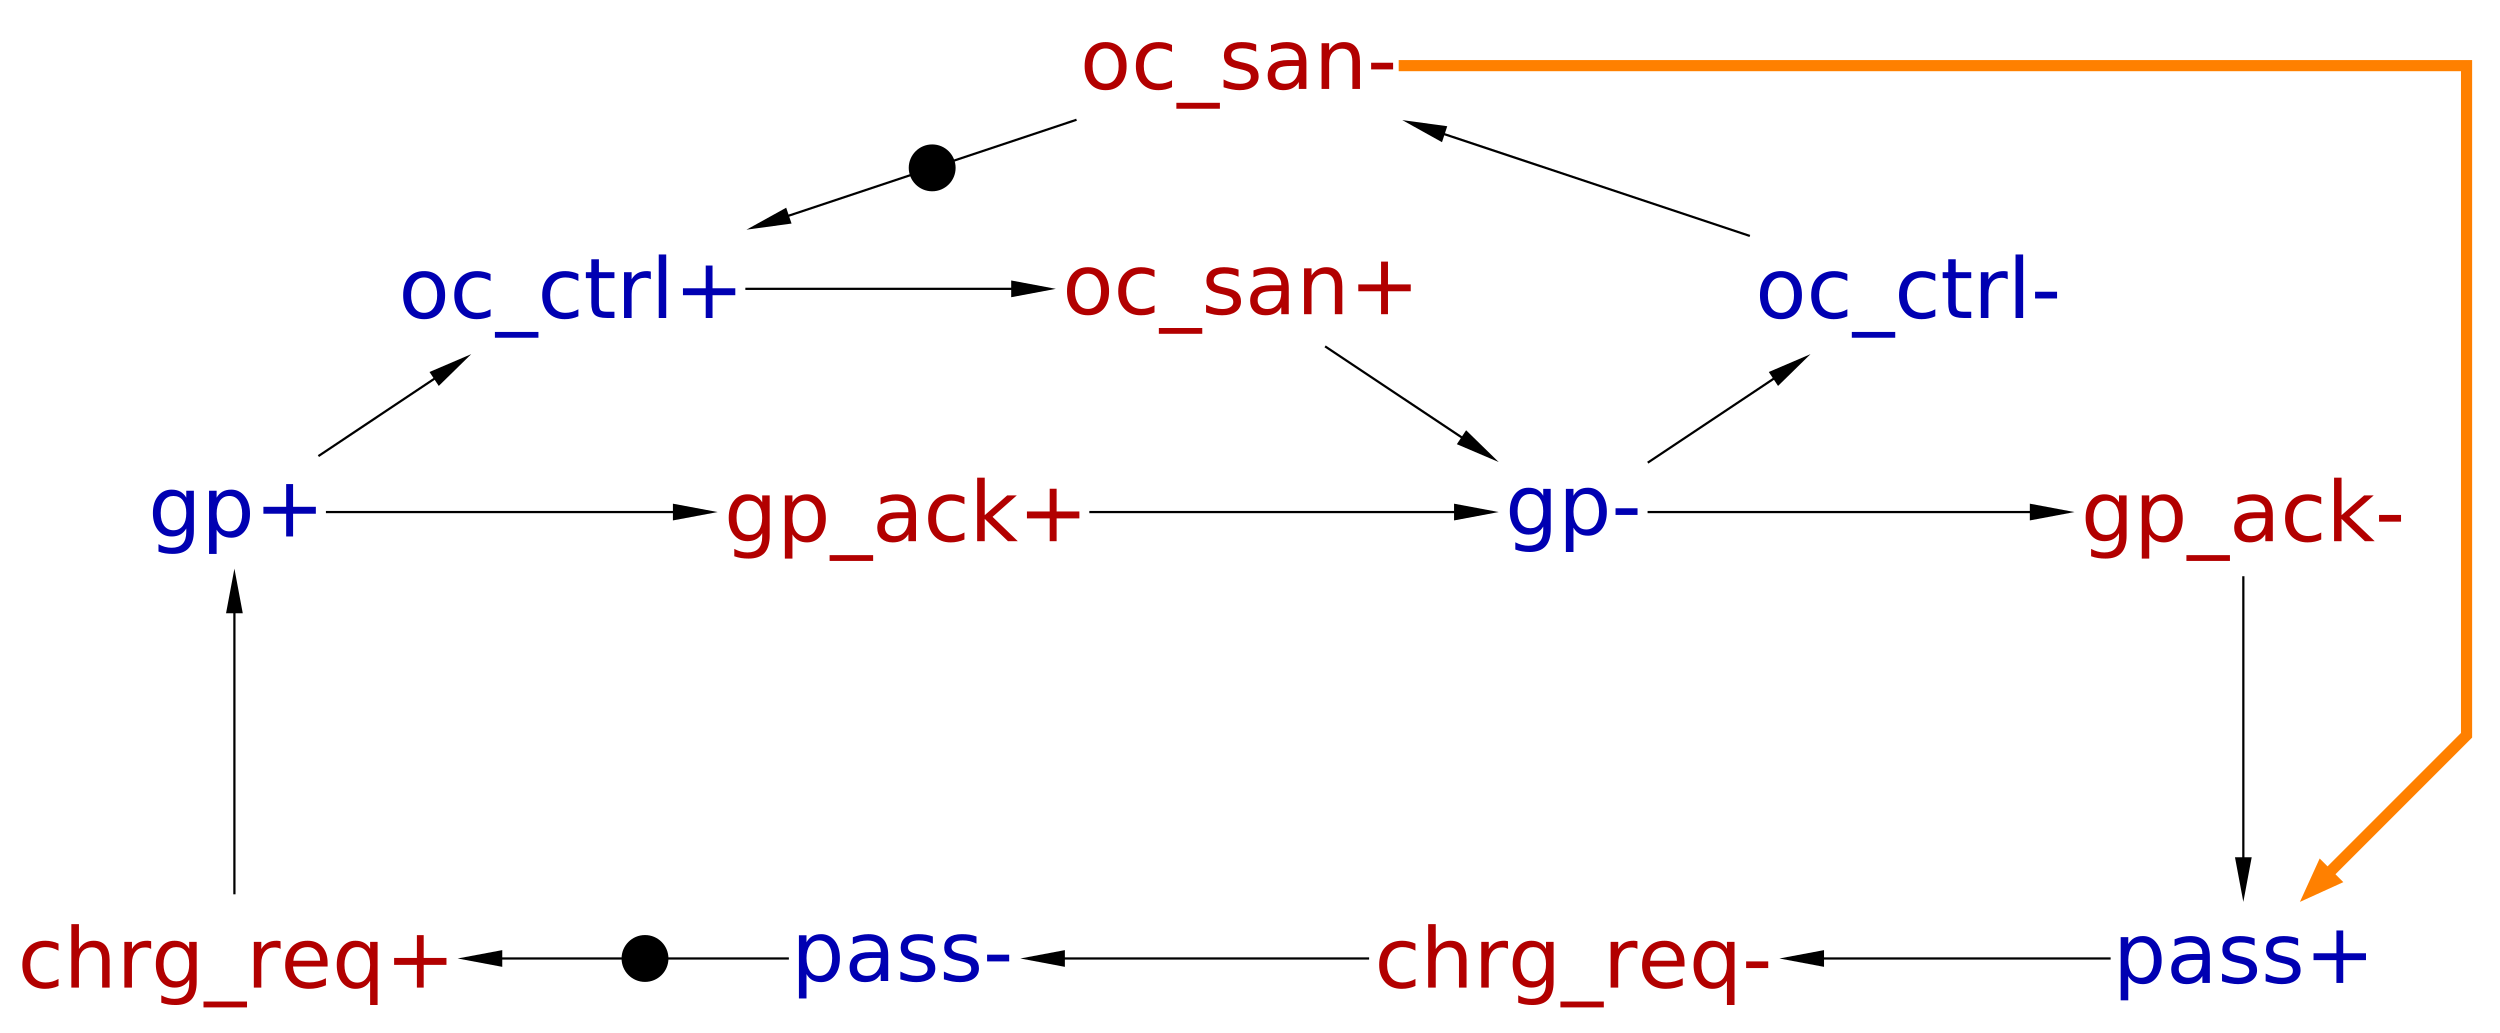 <?xml version="1.0" encoding="UTF-8"?>
<!DOCTYPE svg PUBLIC '-//W3C//DTD SVG 1.0//EN'
          'http://www.w3.org/TR/2001/REC-SVG-20010904/DTD/svg10.dtd'>
<svg color-interpolation="auto" color-rendering="auto" fill="black" fill-opacity="1" font-family="&#039;Dialog&#039;" font-size="12px" font-style="normal" font-weight="normal" height="100%" image-rendering="auto" shape-rendering="auto" stroke="black" stroke-dasharray="none" stroke-dashoffset="0" stroke-linecap="square" stroke-linejoin="miter" stroke-miterlimit="10" stroke-opacity="1" stroke-width="1" text-rendering="auto" width="100%" xmlns="http://www.w3.org/2000/svg" xmlns:xlink="http://www.w3.org/1999/xlink" viewBox="0 0 1120 463" preserveAspectRatio="xMidYMid slice"><!--Generated by the Batik Graphics2D SVG Generator--><defs id="genericDefs"
  /><g
  ><g fill="rgb(0,0,178)" font-family="sans-serif" font-size="0.75px" stroke="rgb(0,0,178)" transform="scale(50,50) translate(2.1,4.588)"
    ><path d="M-0.431 0.009 Q-0.431 -0.064 -0.461 -0.104 Q-0.491 -0.144 -0.546 -0.144 Q-0.6 -0.144 -0.63 -0.104 Q-0.66 -0.064 -0.66 0.009 Q-0.66 0.082 -0.63 0.122 Q-0.6 0.163 -0.546 0.163 Q-0.491 0.163 -0.461 0.122 Q-0.431 0.082 -0.431 0.009 ZM-0.363 0.168 Q-0.363 0.273 -0.41 0.324 Q-0.456 0.375 -0.552 0.375 Q-0.588 0.375 -0.619 0.37 Q-0.651 0.365 -0.68 0.354 L-0.68 0.288 Q-0.651 0.304 -0.622 0.312 Q-0.593 0.32 -0.563 0.32 Q-0.497 0.32 -0.464 0.285 Q-0.431 0.25 -0.431 0.18 L-0.431 0.147 Q-0.452 0.183 -0.484 0.201 Q-0.517 0.219 -0.562 0.219 Q-0.638 0.219 -0.684 0.162 Q-0.73 0.104 -0.73 0.009 Q-0.73 -0.086 -0.684 -0.143 Q-0.638 -0.201 -0.562 -0.201 Q-0.517 -0.201 -0.484 -0.183 Q-0.452 -0.165 -0.431 -0.129 L-0.431 -0.191 L-0.363 -0.191 L-0.363 0.168 ZM-0.159 0.158 L-0.159 0.375 L-0.227 0.375 L-0.227 -0.191 L-0.159 -0.191 L-0.159 -0.129 Q-0.138 -0.165 -0.106 -0.183 Q-0.073 -0.201 -0.028 -0.201 Q0.046 -0.201 0.093 -0.141 Q0.14 -0.082 0.14 0.015 Q0.14 0.111 0.093 0.171 Q0.046 0.23 -0.028 0.23 Q-0.073 0.23 -0.106 0.212 Q-0.138 0.194 -0.159 0.158 ZM0.07 0.015 Q0.07 -0.06 0.039 -0.102 Q0.009 -0.144 -0.045 -0.144 Q-0.098 -0.144 -0.129 -0.102 Q-0.159 -0.06 -0.159 0.015 Q-0.159 0.089 -0.129 0.131 Q-0.098 0.173 -0.045 0.173 Q0.009 0.173 0.039 0.131 Q0.07 0.089 0.07 0.015 ZM0.526 -0.251 L0.526 -0.047 L0.73 -0.047 L0.73 0.015 L0.526 0.015 L0.526 0.219 L0.464 0.219 L0.464 0.015 L0.26 0.015 L0.26 -0.047 L0.464 -0.047 L0.464 -0.251 L0.526 -0.251 Z" stroke="none"
    /></g
    ><g fill="rgb(178,0,0)" font-family="sans-serif" font-size="0.75px" stroke="rgb(178,0,0)" transform="matrix(50,0,0,50,405.014,229.4)"
    ><path d="M-1.271 0.051 Q-1.271 -0.022 -1.302 -0.062 Q-1.332 -0.102 -1.386 -0.102 Q-1.44 -0.102 -1.471 -0.062 Q-1.501 -0.022 -1.501 0.051 Q-1.501 0.124 -1.471 0.165 Q-1.44 0.205 -1.386 0.205 Q-1.332 0.205 -1.302 0.165 Q-1.271 0.124 -1.271 0.051 ZM-1.204 0.21 Q-1.204 0.315 -1.25 0.366 Q-1.297 0.417 -1.393 0.417 Q-1.428 0.417 -1.46 0.412 Q-1.491 0.407 -1.521 0.396 L-1.521 0.33 Q-1.491 0.346 -1.462 0.354 Q-1.433 0.362 -1.403 0.362 Q-1.337 0.362 -1.304 0.327 Q-1.271 0.292 -1.271 0.223 L-1.271 0.189 Q-1.292 0.226 -1.325 0.243 Q-1.357 0.261 -1.403 0.261 Q-1.478 0.261 -1.524 0.204 Q-1.571 0.146 -1.571 0.051 Q-1.571 -0.044 -1.524 -0.101 Q-1.478 -0.159 -1.403 -0.159 Q-1.357 -0.159 -1.325 -0.141 Q-1.292 -0.123 -1.271 -0.087 L-1.271 -0.149 L-1.204 -0.149 L-1.204 0.21 ZM-1 0.2 L-1 0.417 L-1.068 0.417 L-1.068 -0.149 L-1 -0.149 L-1 -0.087 Q-0.979 -0.123 -0.946 -0.141 Q-0.914 -0.159 -0.869 -0.159 Q-0.794 -0.159 -0.747 -0.099 Q-0.701 -0.04 -0.701 0.057 Q-0.701 0.153 -0.747 0.213 Q-0.794 0.272 -0.869 0.272 Q-0.914 0.272 -0.946 0.254 Q-0.979 0.236 -1 0.2 ZM-0.771 0.057 Q-0.771 -0.018 -0.801 -0.06 Q-0.832 -0.102 -0.885 -0.102 Q-0.939 -0.102 -0.969 -0.06 Q-1 -0.018 -1 0.057 Q-1 0.131 -0.969 0.173 Q-0.939 0.216 -0.885 0.216 Q-0.832 0.216 -0.801 0.173 Q-0.771 0.131 -0.771 0.057 ZM-0.277 0.386 L-0.277 0.438 L-0.667 0.438 L-0.667 0.386 L-0.277 0.386 ZM-0.028 0.055 Q-0.109 0.055 -0.141 0.074 Q-0.172 0.092 -0.172 0.138 Q-0.172 0.173 -0.149 0.195 Q-0.125 0.216 -0.084 0.216 Q-0.028 0.216 0.005 0.176 Q0.039 0.136 0.039 0.07 L0.039 0.055 L-0.028 0.055 ZM0.107 0.027 L0.107 0.261 L0.039 0.261 L0.039 0.199 Q0.016 0.236 -0.018 0.254 Q-0.053 0.272 -0.102 0.272 Q-0.165 0.272 -0.203 0.237 Q-0.24 0.201 -0.24 0.142 Q-0.24 0.073 -0.193 0.038 Q-0.147 0.002 -0.055 0.002 L0.039 0.002 L0.039 -0.004 Q0.039 -0.051 0.009 -0.076 Q-0.022 -0.102 -0.077 -0.102 Q-0.112 -0.102 -0.146 -0.093 Q-0.179 -0.085 -0.21 -0.068 L-0.21 -0.13 Q-0.173 -0.144 -0.138 -0.152 Q-0.103 -0.159 -0.07 -0.159 Q0.019 -0.159 0.063 -0.113 Q0.107 -0.066 0.107 0.027 ZM0.541 -0.133 L0.541 -0.07 Q0.512 -0.086 0.483 -0.094 Q0.455 -0.102 0.425 -0.102 Q0.36 -0.102 0.324 -0.06 Q0.287 -0.018 0.287 0.057 Q0.287 0.132 0.324 0.173 Q0.36 0.215 0.425 0.215 Q0.455 0.215 0.483 0.207 Q0.512 0.199 0.541 0.183 L0.541 0.246 Q0.512 0.259 0.482 0.265 Q0.452 0.272 0.418 0.272 Q0.325 0.272 0.271 0.214 Q0.216 0.155 0.216 0.057 Q0.216 -0.044 0.271 -0.101 Q0.327 -0.159 0.422 -0.159 Q0.454 -0.159 0.483 -0.152 Q0.513 -0.146 0.541 -0.133 ZM0.655 -0.308 L0.723 -0.308 L0.723 0.028 L0.924 -0.149 L1.01 -0.149 L0.793 0.043 L1.019 0.261 L0.931 0.261 L0.723 0.061 L0.723 0.261 L0.655 0.261 L0.655 -0.308 ZM1.367 -0.209 L1.367 -0.005 L1.571 -0.005 L1.571 0.057 L1.367 0.057 L1.367 0.261 L1.305 0.261 L1.305 0.057 L1.101 0.057 L1.101 -0.005 L1.305 -0.005 L1.305 -0.209 L1.367 -0.209 Z" stroke="none"
    /></g
    ><g fill="rgb(0,0,178)" font-family="sans-serif" font-size="0.75px" stroke="rgb(0,0,178)" transform="matrix(50,0,0,50,705.014,229.4)"
    ><path d="M-0.273 -0.008 Q-0.273 -0.082 -0.303 -0.122 Q-0.334 -0.162 -0.388 -0.162 Q-0.442 -0.162 -0.473 -0.122 Q-0.503 -0.082 -0.503 -0.008 Q-0.503 0.065 -0.473 0.105 Q-0.442 0.145 -0.388 0.145 Q-0.334 0.145 -0.303 0.105 Q-0.273 0.065 -0.273 -0.008 ZM-0.206 0.151 Q-0.206 0.255 -0.252 0.306 Q-0.299 0.358 -0.395 0.358 Q-0.43 0.358 -0.462 0.352 Q-0.493 0.347 -0.523 0.336 L-0.523 0.271 Q-0.493 0.287 -0.464 0.294 Q-0.435 0.302 -0.405 0.302 Q-0.339 0.302 -0.306 0.267 Q-0.273 0.233 -0.273 0.163 L-0.273 0.13 Q-0.294 0.166 -0.327 0.184 Q-0.359 0.202 -0.405 0.202 Q-0.48 0.202 -0.526 0.144 Q-0.572 0.087 -0.572 -0.008 Q-0.572 -0.103 -0.526 -0.161 Q-0.48 -0.218 -0.405 -0.218 Q-0.359 -0.218 -0.327 -0.201 Q-0.294 -0.182 -0.273 -0.146 L-0.273 -0.208 L-0.206 -0.208 L-0.206 0.151 ZM-0.002 0.14 L-0.002 0.358 L-0.07 0.358 L-0.07 -0.208 L-0.002 -0.208 L-0.002 -0.146 Q0.019 -0.183 0.052 -0.201 Q0.084 -0.218 0.129 -0.218 Q0.204 -0.218 0.251 -0.159 Q0.297 -0.1 0.297 -0.003 Q0.297 0.094 0.251 0.153 Q0.204 0.212 0.129 0.212 Q0.084 0.212 0.052 0.195 Q0.019 0.177 -0.002 0.14 ZM0.227 -0.003 Q0.227 -0.077 0.197 -0.12 Q0.166 -0.162 0.113 -0.162 Q0.059 -0.162 0.029 -0.12 Q-0.002 -0.077 -0.002 -0.003 Q-0.002 0.071 0.029 0.114 Q0.059 0.156 0.113 0.156 Q0.166 0.156 0.197 0.114 Q0.227 0.071 0.227 -0.003 ZM0.375 -0.034 L0.572 -0.034 L0.572 0.026 L0.375 0.026 L0.375 -0.034 Z" stroke="none"
    /></g
    ><g fill="rgb(178,0,0)" font-family="sans-serif" font-size="0.75px" stroke="rgb(178,0,0)" transform="matrix(50,0,0,50,105.014,429.4)"
    ><path d="M-1.576 -0.133 L-1.576 -0.07 Q-1.604 -0.086 -1.633 -0.094 Q-1.662 -0.102 -1.691 -0.102 Q-1.757 -0.102 -1.793 -0.06 Q-1.829 -0.018 -1.829 0.057 Q-1.829 0.132 -1.793 0.173 Q-1.757 0.215 -1.691 0.215 Q-1.662 0.215 -1.633 0.207 Q-1.604 0.199 -1.576 0.183 L-1.576 0.246 Q-1.604 0.259 -1.634 0.265 Q-1.664 0.272 -1.698 0.272 Q-1.791 0.272 -1.846 0.214 Q-1.9 0.155 -1.9 0.057 Q-1.9 -0.044 -1.845 -0.101 Q-1.79 -0.159 -1.694 -0.159 Q-1.663 -0.159 -1.633 -0.152 Q-1.604 -0.146 -1.576 -0.133 ZM-1.118 0.014 L-1.118 0.261 L-1.185 0.261 L-1.185 0.016 Q-1.185 -0.042 -1.208 -0.071 Q-1.23 -0.1 -1.276 -0.1 Q-1.33 -0.1 -1.362 -0.065 Q-1.393 -0.03 -1.393 0.029 L-1.393 0.261 L-1.461 0.261 L-1.461 -0.308 L-1.393 -0.308 L-1.393 -0.085 Q-1.369 -0.122 -1.337 -0.14 Q-1.304 -0.159 -1.261 -0.159 Q-1.19 -0.159 -1.154 -0.115 Q-1.118 -0.071 -1.118 0.014 ZM-0.746 -0.086 Q-0.757 -0.092 -0.77 -0.096 Q-0.784 -0.099 -0.8 -0.099 Q-0.857 -0.099 -0.887 -0.061 Q-0.918 -0.024 -0.918 0.045 L-0.918 0.261 L-0.986 0.261 L-0.986 -0.149 L-0.918 -0.149 L-0.918 -0.085 Q-0.897 -0.122 -0.863 -0.141 Q-0.829 -0.159 -0.78 -0.159 Q-0.773 -0.159 -0.765 -0.158 Q-0.756 -0.157 -0.746 -0.155 L-0.746 -0.086 ZM-0.405 0.051 Q-0.405 -0.022 -0.435 -0.062 Q-0.465 -0.102 -0.52 -0.102 Q-0.574 -0.102 -0.604 -0.062 Q-0.635 -0.022 -0.635 0.051 Q-0.635 0.124 -0.604 0.165 Q-0.574 0.205 -0.52 0.205 Q-0.465 0.205 -0.435 0.165 Q-0.405 0.124 -0.405 0.051 ZM-0.338 0.21 Q-0.338 0.315 -0.384 0.366 Q-0.431 0.417 -0.527 0.417 Q-0.562 0.417 -0.594 0.412 Q-0.625 0.407 -0.655 0.396 L-0.655 0.33 Q-0.625 0.346 -0.596 0.354 Q-0.567 0.362 -0.537 0.362 Q-0.471 0.362 -0.438 0.327 Q-0.405 0.292 -0.405 0.223 L-0.405 0.189 Q-0.426 0.226 -0.459 0.243 Q-0.491 0.261 -0.536 0.261 Q-0.612 0.261 -0.658 0.204 Q-0.704 0.146 -0.704 0.051 Q-0.704 -0.044 -0.658 -0.101 Q-0.612 -0.159 -0.536 -0.159 Q-0.491 -0.159 -0.459 -0.141 Q-0.426 -0.123 -0.405 -0.087 L-0.405 -0.149 L-0.338 -0.149 L-0.338 0.21 ZM0.113 0.386 L0.113 0.438 L-0.277 0.438 L-0.277 0.386 L0.113 0.386 ZM0.414 -0.086 Q0.403 -0.092 0.389 -0.096 Q0.376 -0.099 0.36 -0.099 Q0.302 -0.099 0.272 -0.061 Q0.241 -0.024 0.241 0.045 L0.241 0.261 L0.174 0.261 L0.174 -0.149 L0.241 -0.149 L0.241 -0.085 Q0.263 -0.122 0.297 -0.141 Q0.331 -0.159 0.379 -0.159 Q0.386 -0.159 0.395 -0.158 Q0.403 -0.157 0.413 -0.155 L0.414 -0.086 ZM0.835 0.039 L0.835 0.072 L0.525 0.072 Q0.53 0.142 0.567 0.178 Q0.605 0.215 0.672 0.215 Q0.711 0.215 0.747 0.205 Q0.784 0.196 0.82 0.177 L0.82 0.24 Q0.783 0.256 0.745 0.264 Q0.707 0.272 0.668 0.272 Q0.57 0.272 0.512 0.215 Q0.455 0.158 0.455 0.06 Q0.455 -0.04 0.51 -0.1 Q0.564 -0.159 0.656 -0.159 Q0.739 -0.159 0.787 -0.105 Q0.835 -0.052 0.835 0.039 ZM0.768 0.02 Q0.767 -0.036 0.737 -0.069 Q0.707 -0.102 0.657 -0.102 Q0.601 -0.102 0.567 -0.07 Q0.533 -0.038 0.528 0.02 L0.768 0.02 ZM0.986 0.057 Q0.986 0.131 1.017 0.173 Q1.047 0.216 1.101 0.216 Q1.154 0.216 1.185 0.173 Q1.216 0.131 1.216 0.057 Q1.216 -0.018 1.185 -0.06 Q1.154 -0.102 1.101 -0.102 Q1.047 -0.102 1.017 -0.06 Q0.986 -0.018 0.986 0.057 ZM1.216 0.2 Q1.195 0.236 1.162 0.254 Q1.13 0.272 1.084 0.272 Q1.01 0.272 0.963 0.213 Q0.917 0.153 0.917 0.057 Q0.917 -0.04 0.963 -0.099 Q1.01 -0.159 1.084 -0.159 Q1.13 -0.159 1.162 -0.141 Q1.195 -0.123 1.216 -0.087 L1.216 -0.149 L1.283 -0.149 L1.283 0.417 L1.216 0.417 L1.216 0.2 ZM1.696 -0.209 L1.696 -0.005 L1.9 -0.005 L1.9 0.057 L1.696 0.057 L1.696 0.261 L1.635 0.261 L1.635 0.057 L1.431 0.057 L1.431 -0.005 L1.635 -0.005 L1.635 -0.209 L1.696 -0.209 Z" stroke="none"
    /></g
    ><g fill="rgb(0,0,178)" font-family="sans-serif" font-size="0.75px" stroke="rgb(0,0,178)" transform="matrix(50,0,0,50,1005.014,429.4)"
    ><path d="M-1.031 0.158 L-1.031 0.375 L-1.099 0.375 L-1.099 -0.191 L-1.031 -0.191 L-1.031 -0.129 Q-1.01 -0.165 -0.978 -0.183 Q-0.945 -0.201 -0.9 -0.201 Q-0.825 -0.201 -0.779 -0.141 Q-0.732 -0.082 -0.732 0.015 Q-0.732 0.111 -0.779 0.171 Q-0.825 0.23 -0.9 0.23 Q-0.945 0.23 -0.978 0.212 Q-1.01 0.194 -1.031 0.158 ZM-0.802 0.015 Q-0.802 -0.06 -0.833 -0.102 Q-0.863 -0.144 -0.917 -0.144 Q-0.97 -0.144 -1.001 -0.102 Q-1.031 -0.06 -1.031 0.015 Q-1.031 0.089 -1.001 0.131 Q-0.97 0.173 -0.917 0.173 Q-0.863 0.173 -0.833 0.131 Q-0.802 0.089 -0.802 0.015 ZM-0.434 0.013 Q-0.516 0.013 -0.547 0.032 Q-0.579 0.05 -0.579 0.095 Q-0.579 0.131 -0.555 0.152 Q-0.531 0.173 -0.491 0.173 Q-0.435 0.173 -0.401 0.134 Q-0.367 0.094 -0.367 0.028 L-0.367 0.013 L-0.434 0.013 ZM-0.3 -0.015 L-0.3 0.219 L-0.367 0.219 L-0.367 0.157 Q-0.39 0.194 -0.424 0.212 Q-0.459 0.23 -0.509 0.23 Q-0.572 0.23 -0.609 0.195 Q-0.646 0.159 -0.646 0.1 Q-0.646 0.031 -0.6 -0.005 Q-0.553 -0.04 -0.461 -0.04 L-0.367 -0.04 L-0.367 -0.046 Q-0.367 -0.093 -0.398 -0.118 Q-0.428 -0.144 -0.483 -0.144 Q-0.519 -0.144 -0.552 -0.135 Q-0.585 -0.127 -0.616 -0.11 L-0.616 -0.172 Q-0.579 -0.187 -0.544 -0.194 Q-0.509 -0.201 -0.476 -0.201 Q-0.387 -0.201 -0.344 -0.155 Q-0.3 -0.109 -0.3 -0.015 ZM0.101 -0.179 L0.101 -0.115 Q0.072 -0.13 0.041 -0.137 Q0.011 -0.144 -0.022 -0.144 Q-0.072 -0.144 -0.098 -0.129 Q-0.123 -0.114 -0.123 -0.083 Q-0.123 -0.059 -0.105 -0.046 Q-0.087 -0.033 -0.033 -0.021 L-0.009 -0.016 Q0.062 -0 0.092 0.028 Q0.123 0.056 0.123 0.106 Q0.123 0.163 0.077 0.197 Q0.032 0.23 -0.047 0.23 Q-0.08 0.23 -0.116 0.223 Q-0.151 0.217 -0.191 0.204 L-0.191 0.135 Q-0.153 0.154 -0.117 0.164 Q-0.081 0.173 -0.045 0.173 Q0.002 0.173 0.028 0.157 Q0.053 0.141 0.053 0.111 Q0.053 0.084 0.035 0.069 Q0.017 0.054 -0.046 0.041 L-0.07 0.035 Q-0.132 0.022 -0.16 -0.005 Q-0.188 -0.032 -0.188 -0.08 Q-0.188 -0.138 -0.147 -0.169 Q-0.106 -0.201 -0.03 -0.201 Q0.007 -0.201 0.04 -0.195 Q0.073 -0.19 0.101 -0.179 ZM0.491 -0.179 L0.491 -0.115 Q0.463 -0.13 0.432 -0.137 Q0.401 -0.144 0.368 -0.144 Q0.318 -0.144 0.293 -0.129 Q0.268 -0.114 0.268 -0.083 Q0.268 -0.059 0.286 -0.046 Q0.304 -0.033 0.358 -0.021 L0.381 -0.016 Q0.453 -0 0.483 0.028 Q0.513 0.056 0.513 0.106 Q0.513 0.163 0.468 0.197 Q0.423 0.23 0.344 0.23 Q0.311 0.23 0.275 0.223 Q0.239 0.217 0.2 0.204 L0.2 0.135 Q0.237 0.154 0.274 0.164 Q0.31 0.173 0.345 0.173 Q0.393 0.173 0.419 0.157 Q0.444 0.141 0.444 0.111 Q0.444 0.084 0.426 0.069 Q0.407 0.054 0.345 0.041 L0.321 0.035 Q0.259 0.022 0.231 -0.005 Q0.203 -0.032 0.203 -0.08 Q0.203 -0.138 0.244 -0.169 Q0.285 -0.201 0.36 -0.201 Q0.398 -0.201 0.431 -0.195 Q0.464 -0.19 0.491 -0.179 ZM0.895 -0.251 L0.895 -0.047 L1.099 -0.047 L1.099 0.015 L0.895 0.015 L0.895 0.219 L0.834 0.219 L0.834 0.015 L0.629 0.015 L0.629 -0.047 L0.834 -0.047 L0.834 -0.251 L0.895 -0.251 Z" stroke="none"
    /></g
    ><g fill="rgb(0,0,178)" font-family="sans-serif" font-size="0.75px" stroke="rgb(0,0,178)" transform="matrix(50,0,0,50,405.014,429.4)"
    ><path d="M-0.874 0.14 L-0.874 0.358 L-0.942 0.358 L-0.942 -0.208 L-0.874 -0.208 L-0.874 -0.146 Q-0.853 -0.183 -0.82 -0.201 Q-0.788 -0.218 -0.743 -0.218 Q-0.668 -0.218 -0.621 -0.159 Q-0.575 -0.1 -0.575 -0.003 Q-0.575 0.094 -0.621 0.153 Q-0.668 0.212 -0.743 0.212 Q-0.788 0.212 -0.82 0.195 Q-0.853 0.177 -0.874 0.14 ZM-0.644 -0.003 Q-0.644 -0.077 -0.675 -0.12 Q-0.706 -0.162 -0.759 -0.162 Q-0.813 -0.162 -0.843 -0.12 Q-0.874 -0.077 -0.874 -0.003 Q-0.874 0.071 -0.843 0.114 Q-0.813 0.156 -0.759 0.156 Q-0.706 0.156 -0.675 0.114 Q-0.644 0.071 -0.644 -0.003 ZM-0.277 -0.005 Q-0.358 -0.005 -0.39 0.014 Q-0.421 0.033 -0.421 0.078 Q-0.421 0.114 -0.398 0.135 Q-0.374 0.156 -0.333 0.156 Q-0.277 0.156 -0.243 0.116 Q-0.209 0.076 -0.209 0.011 L-0.209 -0.005 L-0.277 -0.005 ZM-0.142 -0.032 L-0.142 0.202 L-0.209 0.202 L-0.209 0.139 Q-0.233 0.177 -0.267 0.195 Q-0.301 0.212 -0.351 0.212 Q-0.414 0.212 -0.451 0.177 Q-0.488 0.142 -0.488 0.082 Q-0.488 0.013 -0.442 -0.022 Q-0.396 -0.057 -0.304 -0.057 L-0.209 -0.057 L-0.209 -0.064 Q-0.209 -0.11 -0.24 -0.136 Q-0.271 -0.161 -0.326 -0.161 Q-0.361 -0.161 -0.394 -0.153 Q-0.428 -0.144 -0.459 -0.128 L-0.459 -0.19 Q-0.421 -0.204 -0.387 -0.211 Q-0.352 -0.218 -0.319 -0.218 Q-0.23 -0.218 -0.186 -0.172 Q-0.142 -0.126 -0.142 -0.032 ZM0.258 -0.197 L0.258 -0.133 Q0.23 -0.147 0.199 -0.155 Q0.168 -0.162 0.135 -0.162 Q0.085 -0.162 0.06 -0.147 Q0.035 -0.131 0.035 -0.101 Q0.035 -0.077 0.053 -0.064 Q0.071 -0.05 0.125 -0.038 L0.148 -0.033 Q0.22 -0.018 0.25 0.01 Q0.28 0.038 0.28 0.088 Q0.28 0.146 0.235 0.179 Q0.19 0.212 0.111 0.212 Q0.078 0.212 0.042 0.206 Q0.006 0.199 -0.033 0.187 L-0.033 0.117 Q0.004 0.136 0.04 0.146 Q0.076 0.156 0.112 0.156 Q0.16 0.156 0.185 0.14 Q0.211 0.123 0.211 0.094 Q0.211 0.066 0.192 0.051 Q0.174 0.037 0.111 0.023 L0.088 0.018 Q0.025 0.005 -0.003 -0.023 Q-0.03 -0.05 -0.03 -0.098 Q-0.03 -0.155 0.011 -0.187 Q0.052 -0.218 0.127 -0.218 Q0.164 -0.218 0.197 -0.213 Q0.23 -0.207 0.258 -0.197 ZM0.649 -0.197 L0.649 -0.133 Q0.62 -0.147 0.59 -0.155 Q0.559 -0.162 0.526 -0.162 Q0.476 -0.162 0.451 -0.147 Q0.425 -0.131 0.425 -0.101 Q0.425 -0.077 0.444 -0.064 Q0.461 -0.05 0.516 -0.038 L0.539 -0.033 Q0.611 -0.018 0.641 0.01 Q0.671 0.038 0.671 0.088 Q0.671 0.146 0.626 0.179 Q0.58 0.212 0.501 0.212 Q0.468 0.212 0.433 0.206 Q0.397 0.199 0.357 0.187 L0.357 0.117 Q0.395 0.136 0.431 0.146 Q0.467 0.156 0.503 0.156 Q0.55 0.156 0.576 0.14 Q0.602 0.123 0.602 0.094 Q0.602 0.066 0.583 0.051 Q0.565 0.037 0.502 0.023 L0.479 0.018 Q0.416 0.005 0.388 -0.023 Q0.36 -0.05 0.36 -0.098 Q0.36 -0.155 0.401 -0.187 Q0.442 -0.218 0.518 -0.218 Q0.555 -0.218 0.588 -0.213 Q0.621 -0.207 0.649 -0.197 ZM0.744 -0.034 L0.942 -0.034 L0.942 0.026 L0.744 0.026 L0.744 -0.034 Z" stroke="none"
    /></g
    ><g fill="rgb(178,0,0)" font-family="sans-serif" font-size="0.75px" stroke="rgb(178,0,0)" transform="matrix(50,0,0,50,705.014,429.4)"
    ><path d="M-1.418 -0.133 L-1.418 -0.07 Q-1.447 -0.086 -1.476 -0.094 Q-1.504 -0.102 -1.534 -0.102 Q-1.599 -0.102 -1.635 -0.06 Q-1.672 -0.018 -1.672 0.057 Q-1.672 0.132 -1.635 0.173 Q-1.599 0.215 -1.534 0.215 Q-1.504 0.215 -1.476 0.207 Q-1.447 0.199 -1.418 0.183 L-1.418 0.246 Q-1.446 0.259 -1.477 0.265 Q-1.507 0.272 -1.541 0.272 Q-1.634 0.272 -1.688 0.214 Q-1.743 0.155 -1.743 0.057 Q-1.743 -0.044 -1.688 -0.101 Q-1.633 -0.159 -1.537 -0.159 Q-1.506 -0.159 -1.476 -0.152 Q-1.446 -0.146 -1.418 -0.133 ZM-0.96 0.014 L-0.96 0.261 L-1.028 0.261 L-1.028 0.016 Q-1.028 -0.042 -1.05 -0.071 Q-1.073 -0.1 -1.118 -0.1 Q-1.173 -0.1 -1.204 -0.065 Q-1.236 -0.03 -1.236 0.029 L-1.236 0.261 L-1.304 0.261 L-1.304 -0.308 L-1.236 -0.308 L-1.236 -0.085 Q-1.212 -0.122 -1.179 -0.14 Q-1.146 -0.159 -1.103 -0.159 Q-1.033 -0.159 -0.997 -0.115 Q-0.96 -0.071 -0.96 0.014 ZM-0.588 -0.086 Q-0.6 -0.092 -0.613 -0.096 Q-0.626 -0.099 -0.642 -0.099 Q-0.7 -0.099 -0.73 -0.061 Q-0.761 -0.024 -0.761 0.045 L-0.761 0.261 L-0.828 0.261 L-0.828 -0.149 L-0.761 -0.149 L-0.761 -0.085 Q-0.739 -0.122 -0.705 -0.141 Q-0.671 -0.159 -0.623 -0.159 Q-0.616 -0.159 -0.607 -0.158 Q-0.599 -0.157 -0.589 -0.155 L-0.588 -0.086 ZM-0.248 0.051 Q-0.248 -0.022 -0.278 -0.062 Q-0.308 -0.102 -0.362 -0.102 Q-0.417 -0.102 -0.447 -0.062 Q-0.477 -0.022 -0.477 0.051 Q-0.477 0.124 -0.447 0.165 Q-0.417 0.205 -0.362 0.205 Q-0.308 0.205 -0.278 0.165 Q-0.248 0.124 -0.248 0.051 ZM-0.18 0.21 Q-0.18 0.315 -0.227 0.366 Q-0.273 0.417 -0.369 0.417 Q-0.405 0.417 -0.436 0.412 Q-0.468 0.407 -0.497 0.396 L-0.497 0.33 Q-0.468 0.346 -0.439 0.354 Q-0.41 0.362 -0.38 0.362 Q-0.314 0.362 -0.281 0.327 Q-0.248 0.292 -0.248 0.223 L-0.248 0.189 Q-0.268 0.226 -0.301 0.243 Q-0.334 0.261 -0.379 0.261 Q-0.455 0.261 -0.501 0.204 Q-0.547 0.146 -0.547 0.051 Q-0.547 -0.044 -0.501 -0.101 Q-0.455 -0.159 -0.379 -0.159 Q-0.334 -0.159 -0.301 -0.141 Q-0.268 -0.123 -0.248 -0.087 L-0.248 -0.149 L-0.18 -0.149 L-0.18 0.21 ZM0.27 0.386 L0.27 0.438 L-0.119 0.438 L-0.119 0.386 L0.27 0.386 ZM0.571 -0.086 Q0.56 -0.092 0.547 -0.096 Q0.533 -0.099 0.517 -0.099 Q0.46 -0.099 0.429 -0.061 Q0.399 -0.024 0.399 0.045 L0.399 0.261 L0.331 0.261 L0.331 -0.149 L0.399 -0.149 L0.399 -0.085 Q0.42 -0.122 0.454 -0.141 Q0.488 -0.159 0.537 -0.159 Q0.544 -0.159 0.552 -0.158 Q0.561 -0.157 0.571 -0.155 L0.571 -0.086 ZM0.993 0.039 L0.993 0.072 L0.683 0.072 Q0.687 0.142 0.725 0.178 Q0.762 0.215 0.83 0.215 Q0.868 0.215 0.905 0.205 Q0.941 0.196 0.977 0.177 L0.977 0.24 Q0.941 0.256 0.903 0.264 Q0.865 0.272 0.825 0.272 Q0.727 0.272 0.67 0.215 Q0.613 0.158 0.613 0.06 Q0.613 -0.04 0.667 -0.1 Q0.721 -0.159 0.814 -0.159 Q0.896 -0.159 0.945 -0.105 Q0.993 -0.052 0.993 0.039 ZM0.925 0.02 Q0.925 -0.036 0.894 -0.069 Q0.864 -0.102 0.815 -0.102 Q0.758 -0.102 0.724 -0.07 Q0.69 -0.038 0.685 0.02 L0.925 0.02 ZM1.144 0.057 Q1.144 0.131 1.174 0.173 Q1.205 0.216 1.258 0.216 Q1.312 0.216 1.343 0.173 Q1.373 0.131 1.373 0.057 Q1.373 -0.018 1.343 -0.06 Q1.312 -0.102 1.258 -0.102 Q1.205 -0.102 1.174 -0.06 Q1.144 -0.018 1.144 0.057 ZM1.373 0.2 Q1.352 0.236 1.32 0.254 Q1.287 0.272 1.242 0.272 Q1.167 0.272 1.121 0.213 Q1.074 0.153 1.074 0.057 Q1.074 -0.04 1.121 -0.099 Q1.167 -0.159 1.242 -0.159 Q1.287 -0.159 1.32 -0.141 Q1.352 -0.123 1.373 -0.087 L1.373 -0.149 L1.441 -0.149 L1.441 0.417 L1.373 0.417 L1.373 0.2 ZM1.545 0.026 L1.743 0.026 L1.743 0.086 L1.545 0.086 L1.545 0.026 Z" stroke="none"
    /></g
    ><g fill="rgb(0,0,178)" font-family="sans-serif" font-size="0.75px" stroke="rgb(0,0,178)" transform="matrix(50,0,0,50,855.014,129.4)"
    ><path d="M-1.143 -0.102 Q-1.197 -0.102 -1.228 -0.059 Q-1.26 -0.017 -1.26 0.057 Q-1.26 0.13 -1.229 0.172 Q-1.197 0.215 -1.143 0.215 Q-1.089 0.215 -1.057 0.172 Q-1.026 0.13 -1.026 0.057 Q-1.026 -0.016 -1.057 -0.059 Q-1.089 -0.102 -1.143 -0.102 ZM-1.143 -0.159 Q-1.055 -0.159 -1.005 -0.102 Q-0.955 -0.044 -0.955 0.057 Q-0.955 0.157 -1.005 0.215 Q-1.055 0.272 -1.143 0.272 Q-1.231 0.272 -1.281 0.215 Q-1.331 0.157 -1.331 0.057 Q-1.331 -0.044 -1.281 -0.102 Q-1.231 -0.159 -1.143 -0.159 ZM-0.548 -0.133 L-0.548 -0.07 Q-0.576 -0.086 -0.605 -0.094 Q-0.634 -0.102 -0.663 -0.102 Q-0.729 -0.102 -0.765 -0.06 Q-0.801 -0.018 -0.801 0.057 Q-0.801 0.132 -0.765 0.173 Q-0.729 0.215 -0.663 0.215 Q-0.634 0.215 -0.605 0.207 Q-0.576 0.199 -0.548 0.183 L-0.548 0.246 Q-0.576 0.259 -0.606 0.265 Q-0.636 0.272 -0.67 0.272 Q-0.763 0.272 -0.818 0.214 Q-0.872 0.155 -0.872 0.057 Q-0.872 -0.044 -0.817 -0.101 Q-0.762 -0.159 -0.666 -0.159 Q-0.635 -0.159 -0.605 -0.152 Q-0.576 -0.146 -0.548 -0.133 ZM-0.119 0.386 L-0.119 0.438 L-0.508 0.438 L-0.508 0.386 L-0.119 0.386 ZM0.24 -0.133 L0.24 -0.07 Q0.211 -0.086 0.182 -0.094 Q0.154 -0.102 0.124 -0.102 Q0.059 -0.102 0.022 -0.06 Q-0.014 -0.018 -0.014 0.057 Q-0.014 0.132 0.022 0.173 Q0.059 0.215 0.124 0.215 Q0.154 0.215 0.182 0.207 Q0.211 0.199 0.24 0.183 L0.24 0.246 Q0.211 0.259 0.181 0.265 Q0.151 0.272 0.117 0.272 Q0.024 0.272 -0.03 0.214 Q-0.085 0.155 -0.085 0.057 Q-0.085 -0.044 -0.03 -0.101 Q0.025 -0.159 0.121 -0.159 Q0.152 -0.159 0.182 -0.152 Q0.212 -0.146 0.24 -0.133 ZM0.423 -0.265 L0.423 -0.149 L0.562 -0.149 L0.562 -0.096 L0.423 -0.096 L0.423 0.126 Q0.423 0.176 0.437 0.191 Q0.451 0.205 0.493 0.205 L0.562 0.205 L0.562 0.261 L0.493 0.261 Q0.415 0.261 0.385 0.232 Q0.356 0.203 0.356 0.126 L0.356 -0.096 L0.306 -0.096 L0.306 -0.149 L0.356 -0.149 L0.356 -0.265 L0.423 -0.265 ZM0.889 -0.086 Q0.877 -0.092 0.864 -0.096 Q0.851 -0.099 0.834 -0.099 Q0.777 -0.099 0.747 -0.061 Q0.716 -0.024 0.716 0.045 L0.716 0.261 L0.648 0.261 L0.648 -0.149 L0.716 -0.149 L0.716 -0.085 Q0.737 -0.122 0.771 -0.141 Q0.805 -0.159 0.854 -0.159 Q0.861 -0.159 0.87 -0.158 Q0.878 -0.157 0.888 -0.155 L0.889 -0.086 ZM0.959 -0.308 L1.027 -0.308 L1.027 0.261 L0.959 0.261 L0.959 -0.308 ZM1.134 0.026 L1.331 0.026 L1.331 0.086 L1.134 0.086 L1.134 0.026 Z" stroke="none"
    /></g
    ><g fill="rgb(178,0,0)" font-family="sans-serif" font-size="0.75px" stroke="rgb(178,0,0)" transform="matrix(50,0,0,50,555.014,29.4)"
    ><path d="M-1.194 -0.154 Q-1.248 -0.154 -1.28 -0.112 Q-1.311 -0.069 -1.311 0.004 Q-1.311 0.078 -1.28 0.12 Q-1.249 0.162 -1.194 0.162 Q-1.14 0.162 -1.109 0.12 Q-1.077 0.077 -1.077 0.004 Q-1.077 -0.069 -1.109 -0.111 Q-1.14 -0.154 -1.194 -0.154 ZM-1.194 -0.211 Q-1.106 -0.211 -1.056 -0.154 Q-1.006 -0.097 -1.006 0.004 Q-1.006 0.105 -1.056 0.162 Q-1.106 0.22 -1.194 0.22 Q-1.282 0.22 -1.332 0.162 Q-1.382 0.105 -1.382 0.004 Q-1.382 -0.097 -1.332 -0.154 Q-1.282 -0.211 -1.194 -0.211 ZM-0.599 -0.185 L-0.599 -0.122 Q-0.627 -0.138 -0.656 -0.146 Q-0.685 -0.154 -0.714 -0.154 Q-0.78 -0.154 -0.816 -0.112 Q-0.852 -0.071 -0.852 0.004 Q-0.852 0.079 -0.816 0.121 Q-0.78 0.162 -0.714 0.162 Q-0.685 0.162 -0.656 0.154 Q-0.627 0.147 -0.599 0.131 L-0.599 0.193 Q-0.627 0.206 -0.657 0.213 Q-0.688 0.22 -0.722 0.22 Q-0.814 0.22 -0.869 0.161 Q-0.923 0.103 -0.923 0.004 Q-0.923 -0.096 -0.868 -0.154 Q-0.813 -0.211 -0.717 -0.211 Q-0.686 -0.211 -0.656 -0.205 Q-0.627 -0.198 -0.599 -0.185 ZM-0.17 0.333 L-0.17 0.386 L-0.56 0.386 L-0.56 0.333 L-0.17 0.333 ZM0.155 -0.189 L0.155 -0.125 Q0.126 -0.14 0.095 -0.147 Q0.065 -0.155 0.032 -0.155 Q-0.018 -0.155 -0.044 -0.139 Q-0.069 -0.124 -0.069 -0.093 Q-0.069 -0.07 -0.051 -0.056 Q-0.033 -0.043 0.021 -0.031 L0.044 -0.026 Q0.116 -0.01 0.146 0.018 Q0.177 0.046 0.177 0.096 Q0.177 0.153 0.132 0.186 Q0.086 0.22 0.007 0.22 Q-0.026 0.22 -0.061 0.213 Q-0.097 0.207 -0.137 0.194 L-0.137 0.124 Q-0.099 0.144 -0.063 0.153 Q-0.027 0.163 0.009 0.163 Q0.056 0.163 0.082 0.147 Q0.107 0.131 0.107 0.101 Q0.107 0.073 0.089 0.059 Q0.07 0.044 0.008 0.031 L-0.016 0.025 Q-0.078 0.012 -0.106 -0.015 Q-0.134 -0.043 -0.134 -0.09 Q-0.134 -0.148 -0.093 -0.18 Q-0.052 -0.211 0.024 -0.211 Q0.061 -0.211 0.094 -0.206 Q0.127 -0.2 0.155 -0.189 ZM0.47 0.003 Q0.389 0.003 0.357 0.021 Q0.326 0.04 0.326 0.085 Q0.326 0.121 0.349 0.142 Q0.373 0.163 0.414 0.163 Q0.47 0.163 0.503 0.123 Q0.537 0.084 0.537 0.018 L0.537 0.003 L0.47 0.003 ZM0.605 -0.025 L0.605 0.209 L0.537 0.209 L0.537 0.147 Q0.514 0.184 0.48 0.202 Q0.446 0.22 0.396 0.22 Q0.333 0.22 0.295 0.184 Q0.258 0.149 0.258 0.089 Q0.258 0.02 0.305 -0.015 Q0.351 -0.05 0.443 -0.05 L0.537 -0.05 L0.537 -0.057 Q0.537 -0.103 0.507 -0.129 Q0.476 -0.154 0.421 -0.154 Q0.386 -0.154 0.352 -0.146 Q0.319 -0.137 0.288 -0.12 L0.288 -0.183 Q0.325 -0.197 0.36 -0.204 Q0.395 -0.211 0.428 -0.211 Q0.517 -0.211 0.561 -0.165 Q0.605 -0.119 0.605 -0.025 ZM1.085 -0.039 L1.085 0.209 L1.017 0.209 L1.017 -0.036 Q1.017 -0.095 0.994 -0.124 Q0.972 -0.152 0.926 -0.152 Q0.872 -0.152 0.84 -0.118 Q0.809 -0.083 0.809 -0.023 L0.809 0.209 L0.741 0.209 L0.741 -0.201 L0.809 -0.201 L0.809 -0.138 Q0.833 -0.174 0.866 -0.193 Q0.898 -0.211 0.941 -0.211 Q1.012 -0.211 1.048 -0.167 Q1.085 -0.124 1.085 -0.039 ZM1.185 -0.026 L1.382 -0.026 L1.382 0.034 L1.185 0.034 L1.185 -0.026 Z" stroke="none"
    /></g
    ><g fill="rgb(0,0,178)" font-family="sans-serif" font-size="0.75px" stroke="rgb(0,0,178)" transform="matrix(50,0,0,50,255.014,129.4)"
    ><path d="M-1.3 -0.102 Q-1.354 -0.102 -1.386 -0.059 Q-1.417 -0.017 -1.417 0.057 Q-1.417 0.13 -1.386 0.172 Q-1.355 0.215 -1.3 0.215 Q-1.246 0.215 -1.215 0.172 Q-1.183 0.13 -1.183 0.057 Q-1.183 -0.016 -1.215 -0.059 Q-1.246 -0.102 -1.3 -0.102 ZM-1.3 -0.159 Q-1.212 -0.159 -1.162 -0.102 Q-1.112 -0.044 -1.112 0.057 Q-1.112 0.157 -1.162 0.215 Q-1.212 0.272 -1.3 0.272 Q-1.389 0.272 -1.438 0.215 Q-1.488 0.157 -1.488 0.057 Q-1.488 -0.044 -1.438 -0.102 Q-1.389 -0.159 -1.3 -0.159 ZM-0.705 -0.133 L-0.705 -0.07 Q-0.734 -0.086 -0.762 -0.094 Q-0.791 -0.102 -0.821 -0.102 Q-0.886 -0.102 -0.922 -0.06 Q-0.959 -0.018 -0.959 0.057 Q-0.959 0.132 -0.922 0.173 Q-0.886 0.215 -0.821 0.215 Q-0.791 0.215 -0.762 0.207 Q-0.734 0.199 -0.705 0.183 L-0.705 0.246 Q-0.733 0.259 -0.764 0.265 Q-0.794 0.272 -0.828 0.272 Q-0.92 0.272 -0.975 0.214 Q-1.03 0.155 -1.03 0.057 Q-1.03 -0.044 -0.975 -0.101 Q-0.919 -0.159 -0.823 -0.159 Q-0.792 -0.159 -0.763 -0.152 Q-0.733 -0.146 -0.705 -0.133 ZM-0.276 0.386 L-0.276 0.438 L-0.666 0.438 L-0.666 0.386 L-0.276 0.386 ZM0.082 -0.133 L0.082 -0.07 Q0.054 -0.086 0.025 -0.094 Q-0.004 -0.102 -0.033 -0.102 Q-0.099 -0.102 -0.135 -0.06 Q-0.171 -0.018 -0.171 0.057 Q-0.171 0.132 -0.135 0.173 Q-0.099 0.215 -0.033 0.215 Q-0.004 0.215 0.025 0.207 Q0.054 0.199 0.082 0.183 L0.082 0.246 Q0.054 0.259 0.024 0.265 Q-0.006 0.272 -0.041 0.272 Q-0.133 0.272 -0.188 0.214 Q-0.242 0.155 -0.242 0.057 Q-0.242 -0.044 -0.187 -0.101 Q-0.132 -0.159 -0.036 -0.159 Q-0.005 -0.159 0.025 -0.152 Q0.054 -0.146 0.082 -0.133 ZM0.266 -0.265 L0.266 -0.149 L0.405 -0.149 L0.405 -0.096 L0.266 -0.096 L0.266 0.126 Q0.266 0.176 0.28 0.191 Q0.293 0.205 0.336 0.205 L0.405 0.205 L0.405 0.261 L0.336 0.261 Q0.258 0.261 0.228 0.232 Q0.198 0.203 0.198 0.126 L0.198 -0.096 L0.149 -0.096 L0.149 -0.149 L0.198 -0.149 L0.198 -0.265 L0.266 -0.265 ZM0.731 -0.086 Q0.72 -0.092 0.706 -0.096 Q0.693 -0.099 0.677 -0.099 Q0.62 -0.099 0.589 -0.061 Q0.559 -0.024 0.559 0.045 L0.559 0.261 L0.491 0.261 L0.491 -0.149 L0.559 -0.149 L0.559 -0.085 Q0.58 -0.122 0.614 -0.141 Q0.648 -0.159 0.697 -0.159 Q0.704 -0.159 0.712 -0.158 Q0.721 -0.157 0.731 -0.155 L0.731 -0.086 ZM0.802 -0.308 L0.869 -0.308 L0.869 0.261 L0.802 0.261 L0.802 -0.308 ZM1.284 -0.209 L1.284 -0.005 L1.488 -0.005 L1.488 0.057 L1.284 0.057 L1.284 0.261 L1.223 0.261 L1.223 0.057 L1.019 0.057 L1.019 -0.005 L1.223 -0.005 L1.223 -0.209 L1.284 -0.209 Z" stroke="none"
    /></g
    ><g fill="rgb(178,0,0)" font-family="sans-serif" font-size="0.75px" stroke="rgb(178,0,0)" transform="matrix(50,0,0,50,555.014,129.4)"
    ><path d="M-1.351 -0.136 Q-1.406 -0.136 -1.437 -0.094 Q-1.469 -0.052 -1.469 0.022 Q-1.469 0.095 -1.437 0.138 Q-1.406 0.18 -1.351 0.18 Q-1.298 0.18 -1.266 0.138 Q-1.235 0.095 -1.235 0.022 Q-1.235 -0.051 -1.266 -0.094 Q-1.298 -0.136 -1.351 -0.136 ZM-1.351 -0.194 Q-1.264 -0.194 -1.213 -0.136 Q-1.163 -0.079 -1.163 0.022 Q-1.163 0.122 -1.213 0.18 Q-1.264 0.237 -1.351 0.237 Q-1.44 0.237 -1.49 0.18 Q-1.54 0.122 -1.54 0.022 Q-1.54 -0.079 -1.49 -0.136 Q-1.44 -0.194 -1.351 -0.194 ZM-0.756 -0.168 L-0.756 -0.105 Q-0.785 -0.121 -0.814 -0.129 Q-0.843 -0.136 -0.872 -0.136 Q-0.937 -0.136 -0.974 -0.095 Q-1.01 -0.053 -1.01 0.022 Q-1.01 0.097 -0.974 0.138 Q-0.937 0.18 -0.872 0.18 Q-0.843 0.18 -0.814 0.172 Q-0.785 0.164 -0.756 0.148 L-0.756 0.211 Q-0.785 0.224 -0.815 0.231 Q-0.845 0.237 -0.879 0.237 Q-0.972 0.237 -1.026 0.179 Q-1.081 0.121 -1.081 0.022 Q-1.081 -0.079 -1.026 -0.136 Q-0.971 -0.194 -0.875 -0.194 Q-0.844 -0.194 -0.814 -0.187 Q-0.784 -0.181 -0.756 -0.168 ZM-0.328 0.351 L-0.328 0.403 L-0.717 0.403 L-0.717 0.351 L-0.328 0.351 ZM-0.003 -0.172 L-0.003 -0.108 Q-0.031 -0.122 -0.062 -0.13 Q-0.093 -0.137 -0.126 -0.137 Q-0.176 -0.137 -0.201 -0.122 Q-0.226 -0.106 -0.226 -0.076 Q-0.226 -0.052 -0.208 -0.039 Q-0.19 -0.025 -0.136 -0.013 L-0.113 -0.008 Q-0.041 0.007 -0.011 0.035 Q0.019 0.063 0.019 0.113 Q0.019 0.171 -0.026 0.204 Q-0.071 0.237 -0.15 0.237 Q-0.183 0.237 -0.219 0.231 Q-0.255 0.224 -0.294 0.211 L-0.294 0.142 Q-0.257 0.161 -0.221 0.171 Q-0.184 0.181 -0.149 0.181 Q-0.101 0.181 -0.076 0.164 Q-0.05 0.148 -0.05 0.118 Q-0.05 0.091 -0.069 0.076 Q-0.087 0.062 -0.15 0.048 L-0.173 0.043 Q-0.236 0.029 -0.264 0.002 Q-0.291 -0.025 -0.291 -0.073 Q-0.291 -0.131 -0.25 -0.162 Q-0.209 -0.194 -0.134 -0.194 Q-0.097 -0.194 -0.064 -0.188 Q-0.031 -0.183 -0.003 -0.172 ZM0.313 0.02 Q0.231 0.02 0.2 0.039 Q0.168 0.058 0.168 0.103 Q0.168 0.139 0.192 0.16 Q0.215 0.181 0.256 0.181 Q0.312 0.181 0.346 0.141 Q0.38 0.101 0.38 0.035 L0.38 0.02 L0.313 0.02 ZM0.447 -0.007 L0.447 0.227 L0.38 0.227 L0.38 0.164 Q0.357 0.202 0.323 0.219 Q0.288 0.237 0.238 0.237 Q0.175 0.237 0.138 0.202 Q0.101 0.166 0.101 0.107 Q0.101 0.038 0.147 0.003 Q0.194 -0.032 0.285 -0.032 L0.38 -0.032 L0.38 -0.039 Q0.38 -0.086 0.349 -0.111 Q0.319 -0.136 0.264 -0.136 Q0.228 -0.136 0.195 -0.128 Q0.162 -0.12 0.131 -0.103 L0.131 -0.165 Q0.168 -0.179 0.203 -0.186 Q0.237 -0.194 0.27 -0.194 Q0.359 -0.194 0.403 -0.147 Q0.447 -0.101 0.447 -0.007 ZM0.927 -0.021 L0.927 0.227 L0.86 0.227 L0.86 -0.019 Q0.86 -0.077 0.837 -0.106 Q0.814 -0.135 0.769 -0.135 Q0.714 -0.135 0.683 -0.1 Q0.651 -0.065 0.651 -0.005 L0.651 0.227 L0.584 0.227 L0.584 -0.184 L0.651 -0.184 L0.651 -0.12 Q0.675 -0.157 0.708 -0.175 Q0.741 -0.194 0.784 -0.194 Q0.855 -0.194 0.891 -0.15 Q0.927 -0.106 0.927 -0.021 ZM1.336 -0.244 L1.336 -0.04 L1.54 -0.04 L1.54 0.022 L1.336 0.022 L1.336 0.227 L1.274 0.227 L1.274 0.022 L1.07 0.022 L1.07 -0.04 L1.274 -0.04 L1.274 -0.244 L1.336 -0.244 Z" stroke="none"
    /></g
    ><g fill="rgb(178,0,0)" font-family="sans-serif" font-size="0.75px" stroke="rgb(178,0,0)" transform="matrix(50,0,0,50,1005.014,229.4)"
    ><path d="M-1.114 0.051 Q-1.114 -0.022 -1.144 -0.062 Q-1.174 -0.102 -1.229 -0.102 Q-1.283 -0.102 -1.313 -0.062 Q-1.343 -0.022 -1.343 0.051 Q-1.343 0.124 -1.313 0.165 Q-1.283 0.205 -1.229 0.205 Q-1.174 0.205 -1.144 0.165 Q-1.114 0.124 -1.114 0.051 ZM-1.046 0.21 Q-1.046 0.315 -1.093 0.366 Q-1.139 0.417 -1.235 0.417 Q-1.271 0.417 -1.302 0.412 Q-1.334 0.407 -1.364 0.396 L-1.364 0.33 Q-1.334 0.346 -1.305 0.354 Q-1.276 0.362 -1.246 0.362 Q-1.18 0.362 -1.147 0.327 Q-1.114 0.292 -1.114 0.223 L-1.114 0.189 Q-1.135 0.226 -1.167 0.243 Q-1.2 0.261 -1.245 0.261 Q-1.321 0.261 -1.367 0.204 Q-1.413 0.146 -1.413 0.051 Q-1.413 -0.044 -1.367 -0.101 Q-1.321 -0.159 -1.245 -0.159 Q-1.2 -0.159 -1.167 -0.141 Q-1.135 -0.123 -1.114 -0.087 L-1.114 -0.149 L-1.046 -0.149 L-1.046 0.21 ZM-0.843 0.2 L-0.843 0.417 L-0.91 0.417 L-0.91 -0.149 L-0.843 -0.149 L-0.843 -0.087 Q-0.821 -0.123 -0.789 -0.141 Q-0.756 -0.159 -0.711 -0.159 Q-0.637 -0.159 -0.59 -0.099 Q-0.543 -0.04 -0.543 0.057 Q-0.543 0.153 -0.59 0.213 Q-0.637 0.272 -0.711 0.272 Q-0.756 0.272 -0.789 0.254 Q-0.821 0.236 -0.843 0.2 ZM-0.613 0.057 Q-0.613 -0.018 -0.644 -0.06 Q-0.674 -0.102 -0.728 -0.102 Q-0.781 -0.102 -0.812 -0.06 Q-0.843 -0.018 -0.843 0.057 Q-0.843 0.131 -0.812 0.173 Q-0.781 0.216 -0.728 0.216 Q-0.674 0.216 -0.644 0.173 Q-0.613 0.131 -0.613 0.057 ZM-0.12 0.386 L-0.12 0.438 L-0.51 0.438 L-0.51 0.386 L-0.12 0.386 ZM0.13 0.055 Q0.048 0.055 0.017 0.074 Q-0.015 0.092 -0.015 0.138 Q-0.015 0.173 0.009 0.195 Q0.032 0.216 0.073 0.216 Q0.129 0.216 0.163 0.176 Q0.197 0.136 0.197 0.07 L0.197 0.055 L0.13 0.055 ZM0.264 0.027 L0.264 0.261 L0.197 0.261 L0.197 0.199 Q0.174 0.236 0.139 0.254 Q0.105 0.272 0.055 0.272 Q-0.008 0.272 -0.045 0.237 Q-0.082 0.201 -0.082 0.142 Q-0.082 0.073 -0.036 0.038 Q0.01 0.002 0.102 0.002 L0.197 0.002 L0.197 -0.004 Q0.197 -0.051 0.166 -0.076 Q0.136 -0.102 0.08 -0.102 Q0.045 -0.102 0.012 -0.093 Q-0.021 -0.085 -0.052 -0.068 L-0.052 -0.13 Q-0.015 -0.144 0.02 -0.152 Q0.054 -0.159 0.087 -0.159 Q0.176 -0.159 0.22 -0.113 Q0.264 -0.066 0.264 0.027 ZM0.698 -0.133 L0.698 -0.07 Q0.67 -0.086 0.641 -0.094 Q0.612 -0.102 0.583 -0.102 Q0.517 -0.102 0.481 -0.06 Q0.445 -0.018 0.445 0.057 Q0.445 0.132 0.481 0.173 Q0.517 0.215 0.583 0.215 Q0.612 0.215 0.641 0.207 Q0.67 0.199 0.698 0.183 L0.698 0.246 Q0.67 0.259 0.64 0.265 Q0.61 0.272 0.576 0.272 Q0.483 0.272 0.428 0.214 Q0.374 0.155 0.374 0.057 Q0.374 -0.044 0.429 -0.101 Q0.484 -0.159 0.58 -0.159 Q0.611 -0.159 0.641 -0.152 Q0.67 -0.146 0.698 -0.133 ZM0.813 -0.308 L0.88 -0.308 L0.88 0.028 L1.082 -0.149 L1.168 -0.149 L0.95 0.043 L1.177 0.261 L1.089 0.261 L0.88 0.061 L0.88 0.261 L0.813 0.261 L0.813 -0.308 ZM1.216 0.026 L1.413 0.026 L1.413 0.086 L1.216 0.086 L1.216 0.026 Z" stroke="none"
    /></g
    ><g font-family="sans-serif" font-size="0.75px" stroke-width="0.02" transform="matrix(50,0,0,50,105.014,229.4)"
    ><path d="M0.83 0 L3.929 0" fill="none"
      /><path d="M3.929 -0.075 L3.929 0.075 L4.33 0 Z" stroke="none"
    /></g
    ><g font-family="sans-serif" font-size="0.75px" stroke-width="0.02" transform="matrix(50,0,0,50,105.014,229.4)"
    ><path d="M7.67 0 L10.928 0" fill="none"
      /><path d="M10.928 -0.075 L10.928 0.075 L11.328 0 Z" stroke="none"
    /></g
    ><g font-family="sans-serif" font-size="0.75px" stroke-width="0.02" transform="matrix(50,0,0,50,105.014,229.4)"
    ><path d="M16.801 4 L14.243 4" fill="none"
      /><path d="M14.243 4.075 L14.243 3.925 L13.843 4 Z" stroke="none"
    /></g
    ><g font-family="sans-serif" font-size="0.75px" stroke-width="0.02" transform="matrix(50,0,0,50,105.014,229.4)"
    ><path d="M10.157 4 L7.441 4" fill="none"
      /><path d="M7.441 4.075 L7.441 3.925 L7.042 4 Z" stroke="none"
    /></g
    ><g font-family="sans-serif" font-size="0.75px" stroke-width="0.02" transform="matrix(50,0,0,50,105.014,229.4)"
    ><path d="M4.958 4 L2.4 4" fill="none"
      /><path d="M2.4 4.075 L2.4 3.925 L2 4 Z" stroke="none"
    /></g
    ><g font-family="sans-serif" font-size="0.75px" stroke-width="0.02" transform="matrix(50,0,0,50,105.014,229.4) translate(3.679,4)"
    ><circle cx="0" cy="0" r="0.21" stroke="none"
    /></g
    ><g font-family="sans-serif" font-size="0.75px" stroke-width="0.02" transform="matrix(50,0,0,50,105.014,229.4)"
    ><path d="M0 3.415 L0 0.907" fill="none"
      /><path d="M-0.075 0.907 L0.075 0.907 L0 0.507 Z" stroke="none"
    /></g
    ><g font-family="sans-serif" font-size="0.75px" stroke-width="0.02" transform="matrix(50,0,0,50,105.014,229.4)"
    ><path d="M13.569 -2.477 L10.844 -3.385" fill="none"
      /><path d="M10.82 -3.314 L10.867 -3.457 L10.464 -3.512 Z" stroke="none"
    /></g
    ><g font-family="sans-serif" font-size="0.75px" stroke-width="0.02" transform="matrix(50,0,0,50,105.014,229.4)"
    ><path d="M12.672 -0.448 L13.789 -1.193" fill="none"
      /><path d="M13.748 -1.255 L13.831 -1.13 L14.122 -1.415 Z" stroke="none"
    /></g
    ><g font-family="sans-serif" font-size="0.75px" stroke-width="0.02" transform="matrix(50,0,0,50,105.014,229.4)"
    ><path d="M4.588 -2 L6.96 -2" fill="none"
      /><path d="M6.96 -2.075 L6.96 -1.925 L7.36 -2 Z" stroke="none"
    /></g
    ><g font-family="sans-serif" font-size="0.75px" stroke-width="0.02" transform="matrix(50,0,0,50,105.014,229.4)"
    ><path d="M0.761 -0.507 L1.789 -1.193" fill="none"
      /><path d="M1.748 -1.255 L1.831 -1.13 L2.122 -1.415 Z" stroke="none"
    /></g
    ><g font-family="sans-serif" font-size="0.75px" stroke-width="0.02" transform="matrix(50,0,0,50,105.014,229.4)"
    ><path d="M9.781 -1.479 L10.995 -0.67" fill="none"
      /><path d="M11.036 -0.733 L10.953 -0.608 L11.328 -0.448 Z" stroke="none"
    /></g
    ><g font-family="sans-serif" font-size="0.75px" stroke-width="0.02" transform="matrix(50,0,0,50,105.014,229.4)"
    ><path d="M12.672 0 L16.087 0" fill="none"
      /><path d="M16.087 -0.075 L16.087 0.075 L16.487 0 Z" stroke="none"
    /></g
    ><g font-family="sans-serif" font-size="0.75px" stroke-width="0.02" transform="matrix(50,0,0,50,105.014,229.4)"
    ><path d="M18 0.585 L18 3.093" fill="none"
      /><path d="M18.075 3.093 L17.925 3.093 L18 3.493 Z" stroke="none"
    /></g
    ><g font-family="sans-serif" font-size="0.75px" stroke-width="0.02" transform="matrix(50,0,0,50,105.014,229.4)"
    ><path d="M7.536 -3.512 L4.968 -2.656" fill="none"
      /><path d="M4.992 -2.585 L4.944 -2.727 L4.588 -2.53 Z" stroke="none"
    /></g
    ><g font-family="sans-serif" font-size="0.75px" stroke-width="0.02" transform="matrix(50,0,0,50,105.014,229.4) translate(6.252,-3.084)"
    ><circle cx="0" cy="0" r="0.21" stroke="none"
    /></g
    ><g fill="rgb(255,128,0)" font-family="sans-serif" font-size="0.75px" stroke="rgb(255,128,0)" stroke-width="0.1" transform="matrix(50,0,0,50,105.014,229.4)"
    ><path d="M10.482 -4 L20 -4 L20 2 L18.79 3.21" fill="none"
      /><path d="M18.896 3.316 L18.684 3.104 L18.507 3.493 Z" stroke="none"
    /></g
  ></g
></svg
>
